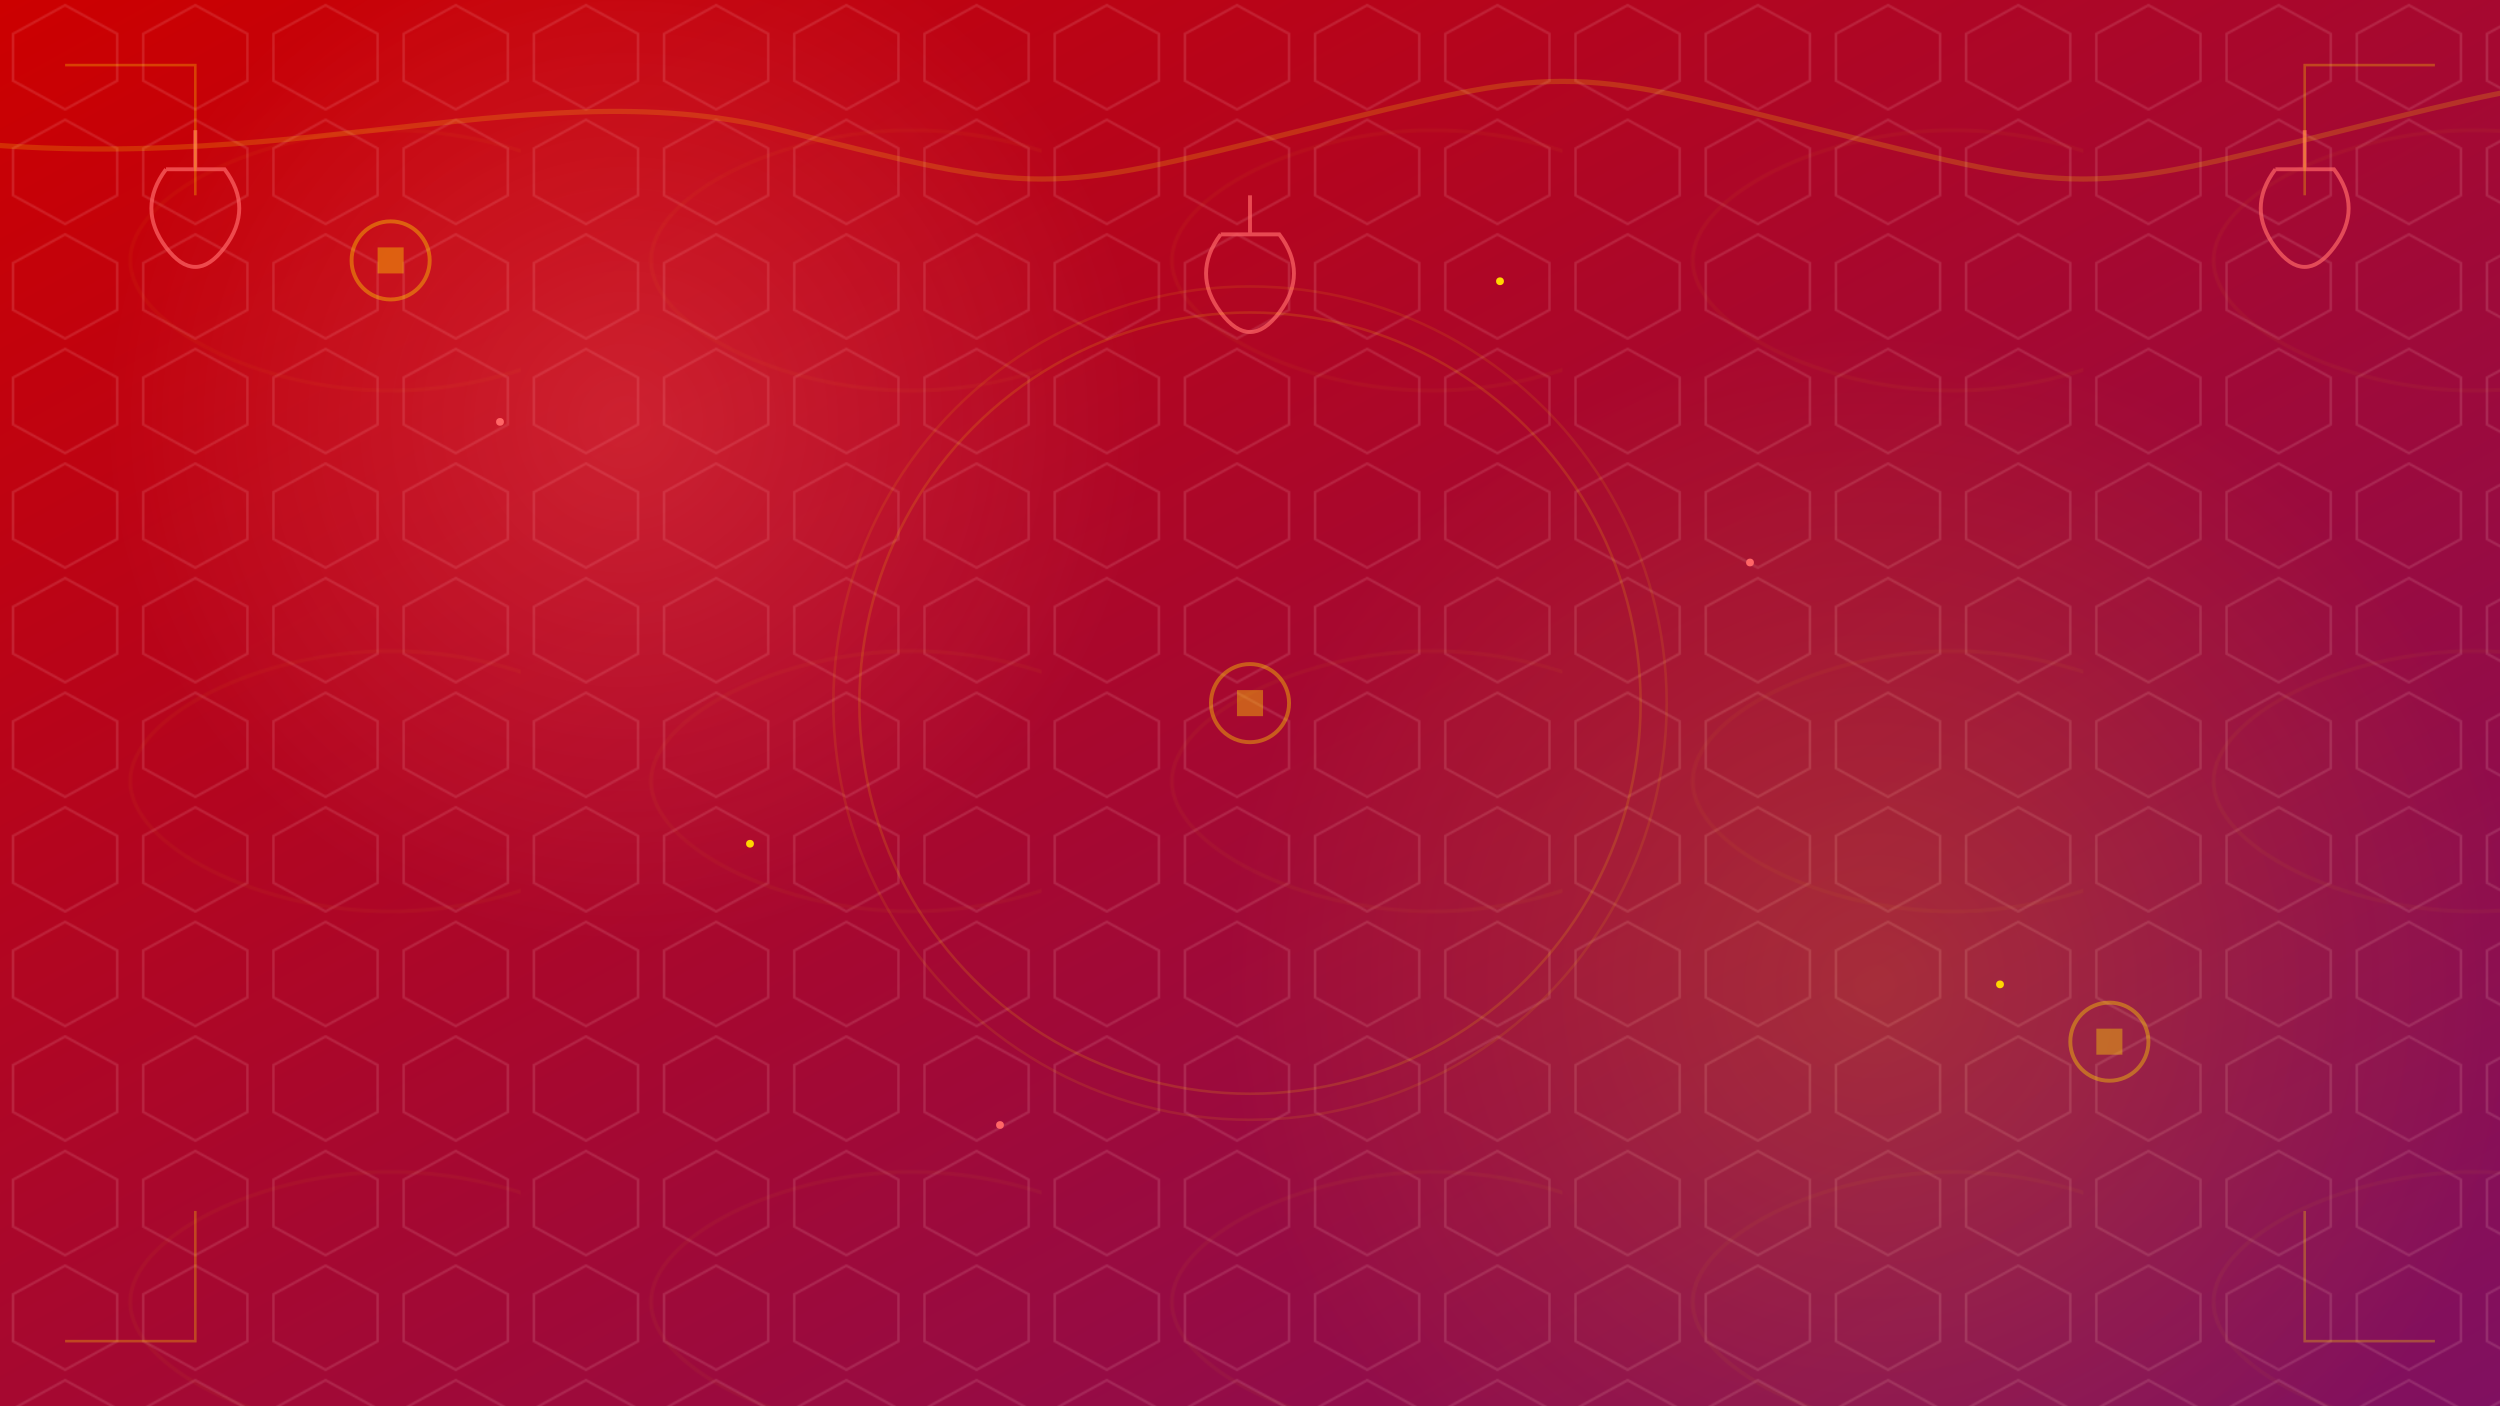 <svg xmlns="http://www.w3.org/2000/svg" viewBox="0 0 1920 1080">
  <defs>
    <!-- 背景渐变 - 调亮 -->
    <linearGradient id="bgGradient" x1="0%" y1="0%" x2="100%" y2="100%">
      <stop offset="0%" style="stop-color:#cc0000;stop-opacity:1">
        <animate attributeName="stop-color" 
          values="#cc0000;#ff1111;#cc0000" 
          dur="10s" repeatCount="indefinite"/>
      </stop>
      <stop offset="100%" style="stop-color:#801060;stop-opacity:1">
        <animate attributeName="stop-color" 
          values="#801060;#cc0000;#801060" 
          dur="10s" repeatCount="indefinite"/>
      </stop>
    </linearGradient>
    
    <!-- 红色光晕效果 - 调亮 -->
    <radialGradient id="redGlow" cx="50%" cy="50%" r="50%" fx="50%" fy="50%">
      <stop offset="0%" style="stop-color:rgba(255,100,100,0.5)"/>
      <stop offset="100%" style="stop-color:rgba(255,100,100,0)"/>
    </radialGradient>
    
    <!-- 金色光晕效果 - 调亮 -->
    <radialGradient id="goldGlow" cx="50%" cy="50%" r="50%" fx="50%" fy="50%">
      <stop offset="0%" style="stop-color:rgba(255,223,0,0.4)"/>
      <stop offset="100%" style="stop-color:rgba(255,223,0,0)"/>
    </radialGradient>

    <!-- 六边形图案 - 放大 -->
    <pattern id="hexPattern" x="0" y="0" width="100" height="88" patternUnits="userSpaceOnUse">
      <path d="M50 4 L90 26 L90 62 L50 84 L10 62 L10 26 Z" fill="none" stroke="rgba(255,200,200,0.15)" stroke-width="2">
        <animate attributeName="stroke-opacity" 
          values="0.15;0.3;0.15" 
          dur="3s" repeatCount="indefinite"/>
      </path>
    </pattern>

    <!-- 祥云图案 - 放大 -->
    <pattern id="cloudPattern" x="0" y="0" width="400" height="400" patternUnits="userSpaceOnUse">
      <path d="M100,200 C100,150 200,100 300,100 C400,100 500,150 500,200 C500,250 400,300 300,300 C200,300 100,250 100,200" 
            fill="none" 
            stroke="rgba(255,223,0,0.2)" 
            stroke-width="3">
      </path>
    </pattern>
  </defs>
  
  <!-- 背景 -->
  <rect width="100%" height="100%" fill="url(#bgGradient)"/>
  
  <!-- 祥云图案层 -->
  <rect width="100%" height="100%" fill="url(#cloudPattern)" opacity="0.2"/>
  
  <!-- 六边形图案背景 -->
  <rect width="100%" height="100%" fill="url(#hexPattern)"/>

  <!-- 装饰性波浪 - 加粗 -->
  <path d="M-100,100 C200,150 400,50 600,100 S800,150 1000,100 S1200,50 1400,100 S1600,150 1800,100 S2000,50 2200,100" 
        fill="none" 
        stroke="rgba(255,223,0,0.2)" 
        stroke-width="4">
    <animate attributeName="d" 
             dur="10s" 
             repeatCount="indefinite"
             values="
               M-100,100 C200,150 400,50 600,100 S800,150 1000,100 S1200,50 1400,100 S1600,150 1800,100 S2000,50 2200,100;
               M-100,150 C200,100 400,150 600,100 S800,150 1000,100 S1200,150 1400,100 S1600,150 1800,100 S2000,150 2200,100;
               M-100,100 C200,150 400,50 600,100 S800,150 1000,100 S1200,50 1400,100 S1600,150 1800,100 S2000,50 2200,100"
             />
  </path>
  
  <!-- 大型光圈组 -->
  <g>
    <circle cx="25%" cy="30%" r="400" fill="url(#redGlow)" opacity="0.6">
      <animate attributeName="opacity" values="0.6;0.3;0.6" dur="4s" repeatCount="indefinite"/>
    </circle>
    <circle cx="75%" cy="70%" r="500" fill="url(#goldGlow)" opacity="0.4">
      <animate attributeName="opacity" values="0.4;0.2;0.4" dur="5s" repeatCount="indefinite"/>
    </circle>
  </g>
  
  <!-- 装饰性灯笼组 - 放大并增加数量 -->
  <g>
    <!-- 左侧灯笼组 -->
    <g transform="translate(150,100) scale(1.5)">
      <path d="M0,0 L0,20 M-15,20 Q0,20 15,20 Q30,40 15,60 Q0,80 -15,60 Q-30,40 -15,20" 
            stroke="#ff6666" 
            fill="none" 
            stroke-width="2" 
            opacity="0.7">
        <animate attributeName="opacity" values="0.7;1;0.7" dur="2s" repeatCount="indefinite"/>
      </path>
    </g>
    <!-- 右侧灯笼组 -->
    <g transform="translate(1770,100) scale(1.5)">
      <path d="M0,0 L0,20 M-15,20 Q0,20 15,20 Q30,40 15,60 Q0,80 -15,60 Q-30,40 -15,20" 
            stroke="#ff6666" 
            fill="none" 
            stroke-width="2" 
            opacity="0.7">
        <animate attributeName="opacity" values="0.7;1;0.7" dur="2.5s" repeatCount="indefinite"/>
      </path>
    </g>
    <!-- 中间装饰灯笼 -->
    <g transform="translate(960,150) scale(1.5)">
      <path d="M0,0 L0,20 M-15,20 Q0,20 15,20 Q30,40 15,60 Q0,80 -15,60 Q-30,40 -15,20" 
            stroke="#ff6666" 
            fill="none" 
            stroke-width="2" 
            opacity="0.7">
        <animate attributeName="opacity" values="0.7;1;0.7" dur="3s" repeatCount="indefinite"/>
      </path>
    </g>
  </g>

  <!-- 新年装饰元素：铜钱 - 放大并增加 -->
  <g>
    <!-- 左上铜钱 -->
    <g transform="translate(300,200)">
      <circle r="30" stroke="#ffd700" fill="none" stroke-width="3" opacity="0.4">
        <animate attributeName="opacity" values="0.4;0.7;0.4" dur="3s" repeatCount="indefinite"/>
      </circle>
      <rect x="-10" y="-10" width="20" height="20" fill="#ffd700" opacity="0.4">
        <animate attributeName="opacity" values="0.4;0.7;0.4" dur="3s" repeatCount="indefinite"/>
      </rect>
    </g>
    <!-- 右下铜钱 -->
    <g transform="translate(1620,800)">
      <circle r="30" stroke="#ffd700" fill="none" stroke-width="3" opacity="0.4">
        <animate attributeName="opacity" values="0.4;0.7;0.4" dur="3.5s" repeatCount="indefinite"/>
      </circle>
      <rect x="-10" y="-10" width="20" height="20" fill="#ffd700" opacity="0.4">
        <animate attributeName="opacity" values="0.4;0.7;0.4" dur="3.5s" repeatCount="indefinite"/>
      </rect>
    </g>
    <!-- 中间铜钱 -->
    <g transform="translate(960,540)">
      <circle r="30" stroke="#ffd700" fill="none" stroke-width="3" opacity="0.4">
        <animate attributeName="opacity" values="0.4;0.7;0.4" dur="4s" repeatCount="indefinite"/>
      </circle>
      <rect x="-10" y="-10" width="20" height="20" fill="#ffd700" opacity="0.4">
        <animate attributeName="opacity" values="0.4;0.7;0.4" dur="4s" repeatCount="indefinite"/>
      </rect>
    </g>
  </g>

  <!-- 闪烁星点 - 放大并增加数量 -->
  <g>
    <!-- 红色星点组 -->
    <g fill="#ff6666">
      <circle cx="20%" cy="30%" r="3">
        <animate attributeName="opacity" values="1;0;1" dur="2s" repeatCount="indefinite"/>
      </circle>
      <circle cx="40%" cy="80%" r="3">
        <animate attributeName="opacity" values="1;0;1" dur="4s" repeatCount="indefinite"/>
      </circle>
      <circle cx="70%" cy="40%" r="3">
        <animate attributeName="opacity" values="1;0;1" dur="3s" repeatCount="indefinite"/>
      </circle>
    </g>
    <!-- 金色星点组 -->
    <g fill="#ffd700">
      <circle cx="80%" cy="70%" r="3">
        <animate attributeName="opacity" values="1;0;1" dur="3s" repeatCount="indefinite"/>
      </circle>
      <circle cx="60%" cy="20%" r="3">
        <animate attributeName="opacity" values="1;0;1" dur="3.5s" repeatCount="indefinite"/>
      </circle>
      <circle cx="30%" cy="60%" r="3">
        <animate attributeName="opacity" values="1;0;1" dur="2.5s" repeatCount="indefinite"/>
      </circle>
    </g>
  </g>

  <!-- 中央科技感装饰圆环 - 放大 -->
  <g fill="none" stroke="#ffd700" stroke-width="2">
    <circle cx="960" cy="540" r="300" opacity="0.15">
      <animate attributeName="r" values="300;320;300" dur="5s" repeatCount="indefinite"/>
    </circle>
    <circle cx="960" cy="540" r="320" opacity="0.1">
      <animate attributeName="r" values="320;340;320" dur="5s" repeatCount="indefinite"/>
    </circle>
  </g>

  <!-- 四角装饰 -->
  <g stroke="#ffd700" stroke-width="2" fill="none">
    <path d="M50,50 L150,50 L150,150" opacity="0.3">
      <animate attributeName="opacity" values="0.3;0.6;0.3" dur="3s" repeatCount="indefinite"/>
    </path>
    <path d="M1870,50 L1770,50 L1770,150" opacity="0.3">
      <animate attributeName="opacity" values="0.3;0.6;0.3" dur="3s" repeatCount="indefinite"/>
    </path>
    <path d="M50,1030 L150,1030 L150,930" opacity="0.3">
      <animate attributeName="opacity" values="0.3;0.6;0.3" dur="3s" repeatCount="indefinite"/>
    </path>
    <path d="M1870,1030 L1770,1030 L1770,930" opacity="0.3">
      <animate attributeName="opacity" values="0.3;0.6;0.3" dur="3s" repeatCount="indefinite"/>
    </path>
  </g>
</svg>
